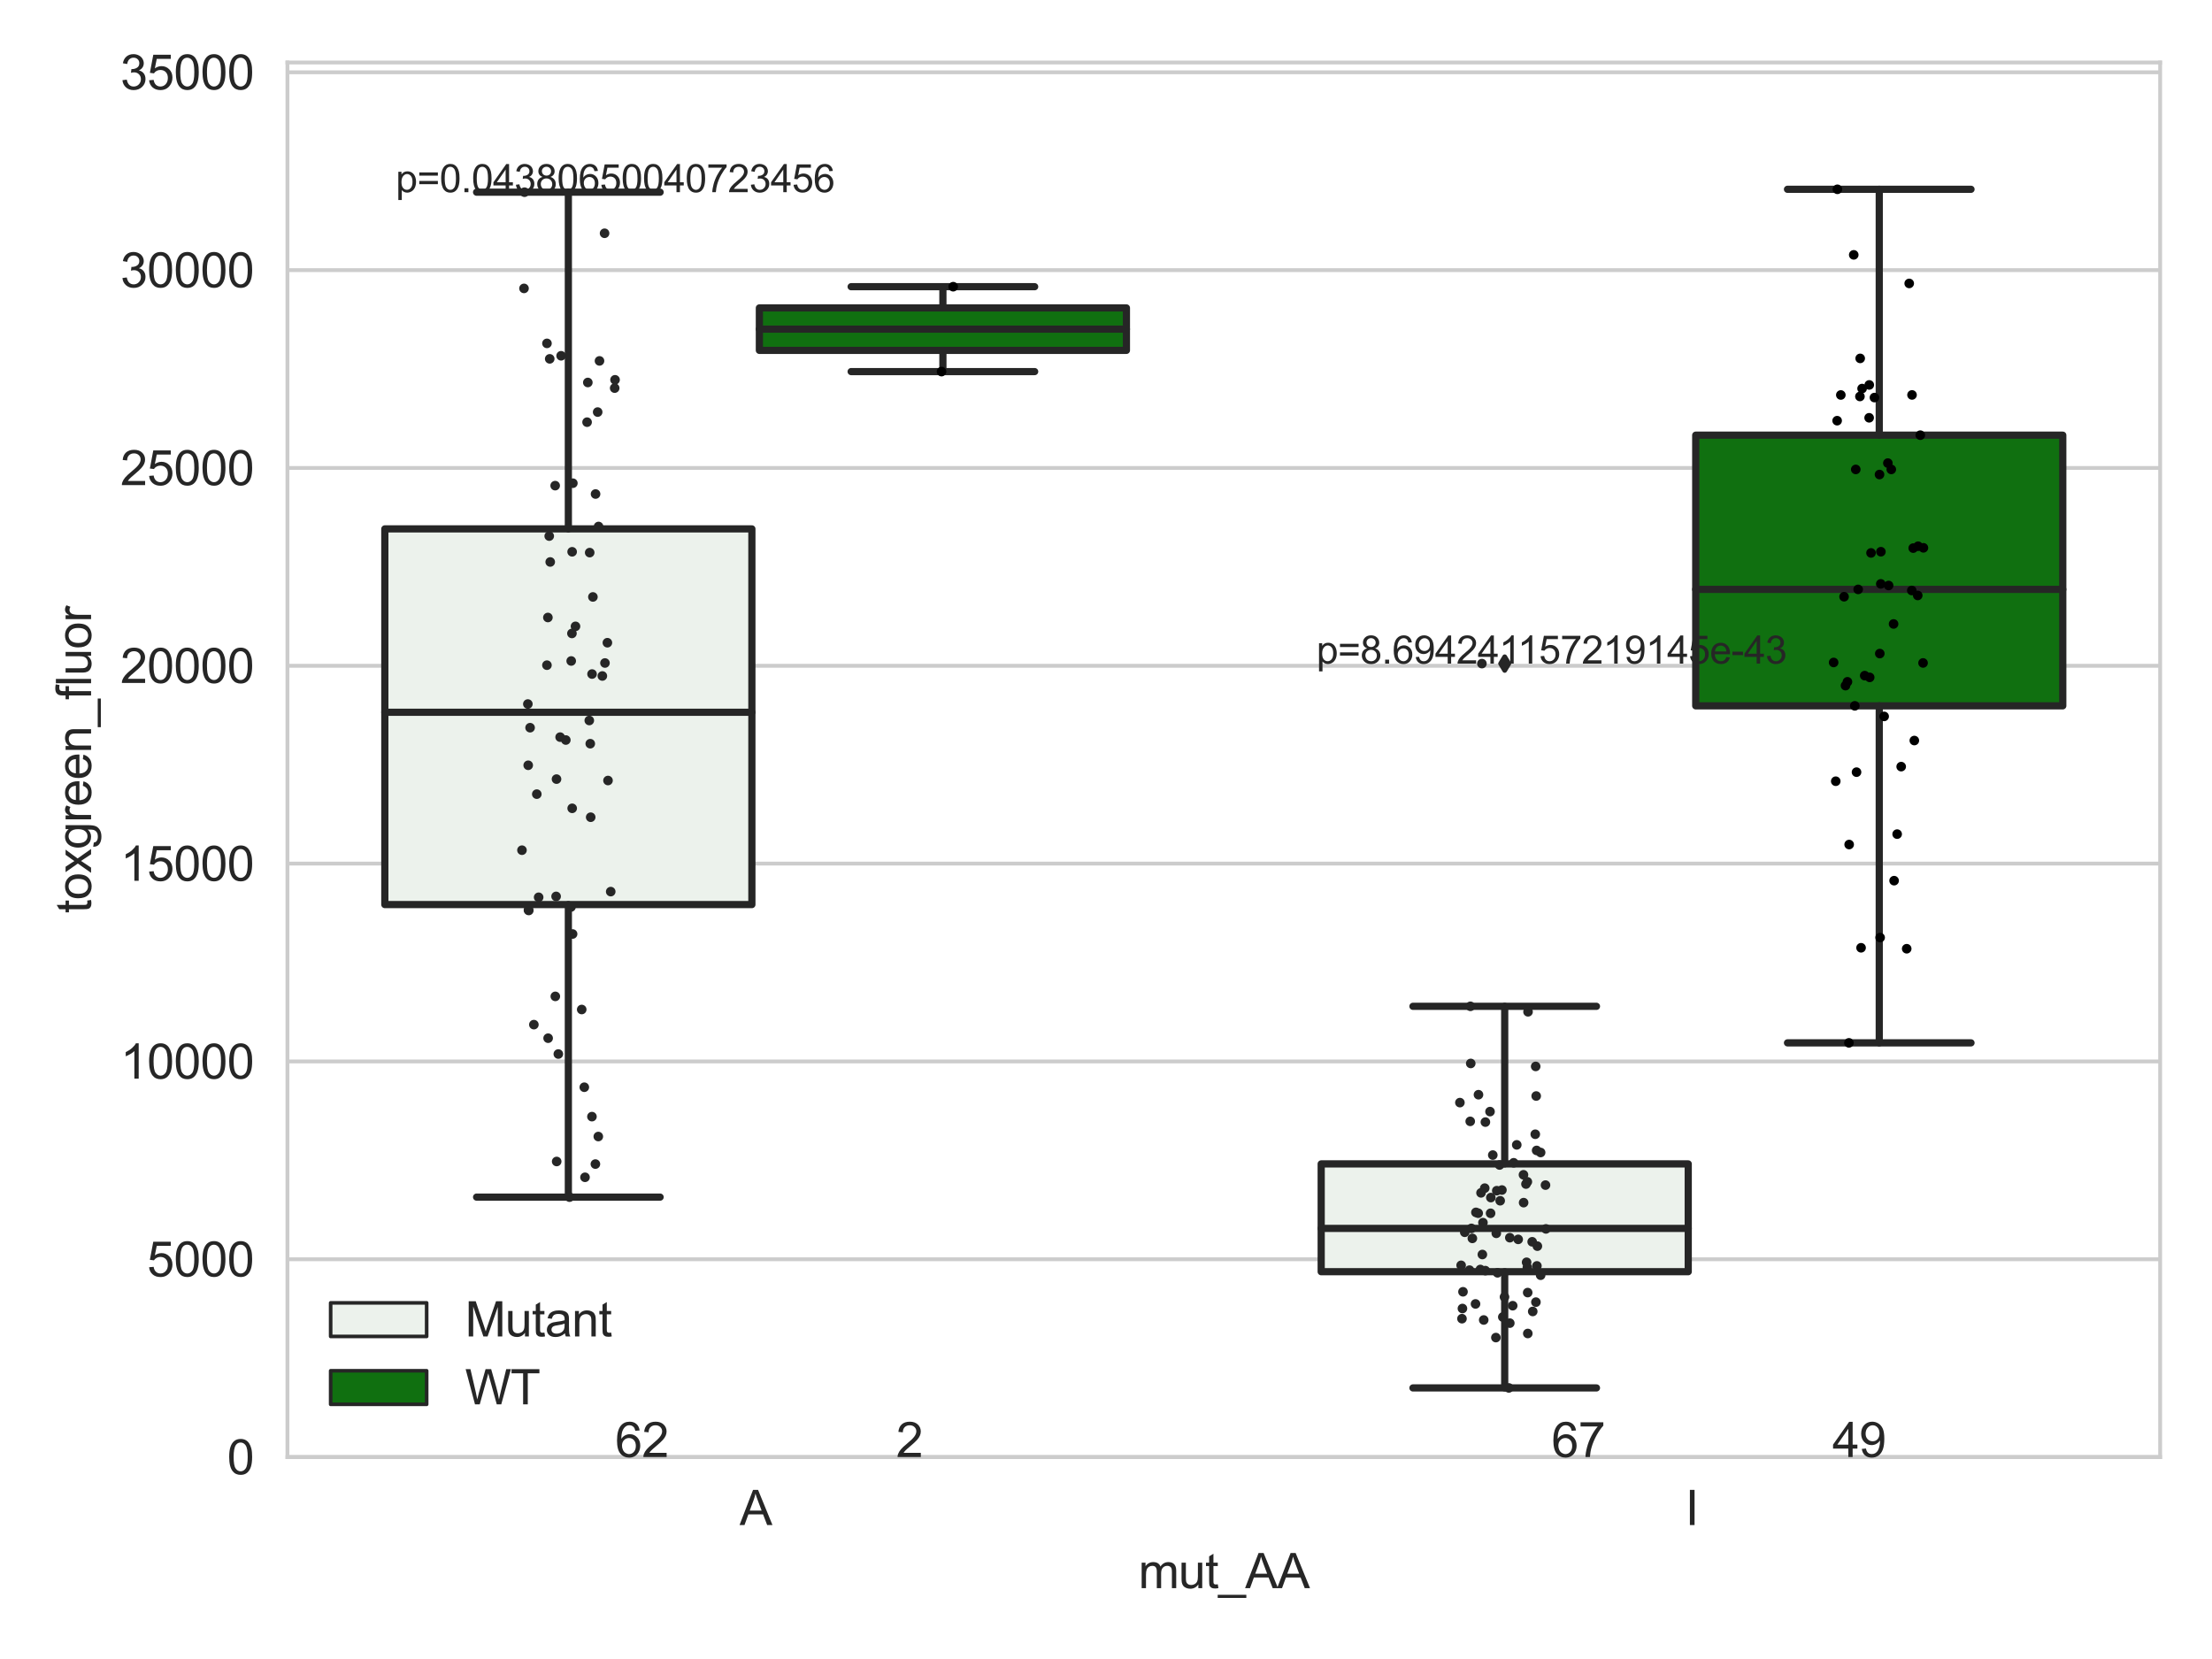 <?xml version="1.0" encoding="utf-8" standalone="no"?>
<!DOCTYPE svg PUBLIC "-//W3C//DTD SVG 1.1//EN"
  "http://www.w3.org/Graphics/SVG/1.1/DTD/svg11.dtd">
<svg xmlns:xlink="http://www.w3.org/1999/xlink" width="460.8pt" height="345.6pt" viewBox="0 0 460.8 345.6" xmlns="http://www.w3.org/2000/svg" version="1.1">
 <defs>
  <style type="text/css">*{stroke-linejoin: round; stroke-linecap: butt}</style>
 </defs>
 <g id="figure_1">
  <g id="patch_1">
   <path d="M 0 345.6 
L 460.8 345.6 
L 460.8 0 
L 0 0 
z
" style="fill: #ffffff"/>
  </g>
  <g id="axes_1">
   <g id="patch_2">
    <path d="M 59.881 303.539 
L 450 303.539 
L 450 13.023 
L 59.881 13.023 
z
" style="fill: #ffffff"/>
   </g>
   <g id="matplotlib.axis_1">
    <g id="xtick_1">
     <g id="text_1">
      <!-- A -->
      <g style="fill: #262626" transform="translate(154.076 317.697)scale(0.1 -0.1)">
       <defs>
        <path id="ArialMT-41" d="M -9 0 
L 1750 4581 
L 2403 4581 
L 4278 0 
L 3588 0 
L 3053 1388 
L 1138 1388 
L 634 0 
L -9 0 
z
M 1313 1881 
L 2866 1881 
L 2388 3150 
Q 2169 3728 2063 4100 
Q 1975 3659 1816 3225 
L 1313 1881 
z
" transform="scale(0.016)"/>
       </defs>
       <use xlink:href="#ArialMT-41"/>
      </g>
     </g>
    </g>
    <g id="xtick_2">
     <g id="text_2">
      <!-- I -->
      <g style="fill: #262626" transform="translate(351.081 317.697)scale(0.1 -0.1)">
       <defs>
        <path id="ArialMT-49" d="M 597 0 
L 597 4581 
L 1203 4581 
L 1203 0 
L 597 0 
z
" transform="scale(0.016)"/>
       </defs>
       <use xlink:href="#ArialMT-49"/>
      </g>
     </g>
    </g>
    <g id="text_3">
     <!-- mut_AA -->
     <g style="fill: #262626" transform="translate(237.155 330.842)scale(0.1 -0.1)">
      <defs>
       <path id="ArialMT-6d" d="M 422 0 
L 422 3319 
L 925 3319 
L 925 2853 
Q 1081 3097 1340 3245 
Q 1600 3394 1931 3394 
Q 2300 3394 2536 3241 
Q 2772 3088 2869 2813 
Q 3263 3394 3894 3394 
Q 4388 3394 4653 3120 
Q 4919 2847 4919 2278 
L 4919 0 
L 4359 0 
L 4359 2091 
Q 4359 2428 4304 2576 
Q 4250 2725 4106 2815 
Q 3963 2906 3769 2906 
Q 3419 2906 3187 2673 
Q 2956 2441 2956 1928 
L 2956 0 
L 2394 0 
L 2394 2156 
Q 2394 2531 2256 2718 
Q 2119 2906 1806 2906 
Q 1569 2906 1367 2781 
Q 1166 2656 1075 2415 
Q 984 2175 984 1722 
L 984 0 
L 422 0 
z
" transform="scale(0.016)"/>
       <path id="ArialMT-75" d="M 2597 0 
L 2597 488 
Q 2209 -75 1544 -75 
Q 1250 -75 995 37 
Q 741 150 617 320 
Q 494 491 444 738 
Q 409 903 409 1263 
L 409 3319 
L 972 3319 
L 972 1478 
Q 972 1038 1006 884 
Q 1059 663 1231 536 
Q 1403 409 1656 409 
Q 1909 409 2131 539 
Q 2353 669 2445 892 
Q 2538 1116 2538 1541 
L 2538 3319 
L 3100 3319 
L 3100 0 
L 2597 0 
z
" transform="scale(0.016)"/>
       <path id="ArialMT-74" d="M 1650 503 
L 1731 6 
Q 1494 -44 1306 -44 
Q 1000 -44 831 53 
Q 663 150 594 308 
Q 525 466 525 972 
L 525 2881 
L 113 2881 
L 113 3319 
L 525 3319 
L 525 4141 
L 1084 4478 
L 1084 3319 
L 1650 3319 
L 1650 2881 
L 1084 2881 
L 1084 941 
Q 1084 700 1114 631 
Q 1144 563 1211 522 
Q 1278 481 1403 481 
Q 1497 481 1650 503 
z
" transform="scale(0.016)"/>
       <path id="ArialMT-5f" d="M -97 -1272 
L -97 -866 
L 3631 -866 
L 3631 -1272 
L -97 -1272 
z
" transform="scale(0.016)"/>
      </defs>
      <use xlink:href="#ArialMT-6d"/>
      <use xlink:href="#ArialMT-75" x="83.301"/>
      <use xlink:href="#ArialMT-74" x="138.916"/>
      <use xlink:href="#ArialMT-5f" x="166.699"/>
      <use xlink:href="#ArialMT-41" x="222.314"/>
      <use xlink:href="#ArialMT-41" x="289.014"/>
     </g>
    </g>
   </g>
   <g id="matplotlib.axis_2">
    <g id="ytick_1">
     <g id="line2d_1">
      <path d="M 59.881 303.539 
L 450 303.539 
" clip-path="url(#p8bd0120f39)" style="fill: none; stroke: #cccccc; stroke-width: 0.8; stroke-linecap: round"/>
     </g>
     <g id="text_4">
      <!-- 0 -->
      <g style="fill: #262626" transform="translate(47.32 307.118)scale(0.1 -0.1)">
       <defs>
        <path id="ArialMT-30" d="M 266 2259 
Q 266 3072 433 3567 
Q 600 4063 929 4331 
Q 1259 4600 1759 4600 
Q 2128 4600 2406 4451 
Q 2684 4303 2865 4023 
Q 3047 3744 3150 3342 
Q 3253 2941 3253 2259 
Q 3253 1453 3087 958 
Q 2922 463 2592 192 
Q 2263 -78 1759 -78 
Q 1097 -78 719 397 
Q 266 969 266 2259 
z
M 844 2259 
Q 844 1131 1108 757 
Q 1372 384 1759 384 
Q 2147 384 2411 759 
Q 2675 1134 2675 2259 
Q 2675 3391 2411 3762 
Q 2147 4134 1753 4134 
Q 1366 4134 1134 3806 
Q 844 3388 844 2259 
z
" transform="scale(0.016)"/>
       </defs>
       <use xlink:href="#ArialMT-30"/>
      </g>
     </g>
    </g>
    <g id="ytick_2">
     <g id="line2d_2">
      <path d="M 59.881 262.328 
L 450 262.328 
" clip-path="url(#p8bd0120f39)" style="fill: none; stroke: #cccccc; stroke-width: 0.8; stroke-linecap: round"/>
     </g>
     <g id="text_5">
      <!-- 5000 -->
      <g style="fill: #262626" transform="translate(30.637 265.906)scale(0.1 -0.1)">
       <defs>
        <path id="ArialMT-35" d="M 266 1200 
L 856 1250 
Q 922 819 1161 601 
Q 1400 384 1738 384 
Q 2144 384 2425 690 
Q 2706 997 2706 1503 
Q 2706 1984 2436 2262 
Q 2166 2541 1728 2541 
Q 1456 2541 1237 2417 
Q 1019 2294 894 2097 
L 366 2166 
L 809 4519 
L 3088 4519 
L 3088 3981 
L 1259 3981 
L 1013 2750 
Q 1425 3038 1878 3038 
Q 2478 3038 2890 2622 
Q 3303 2206 3303 1553 
Q 3303 931 2941 478 
Q 2500 -78 1738 -78 
Q 1113 -78 717 272 
Q 322 622 266 1200 
z
" transform="scale(0.016)"/>
       </defs>
       <use xlink:href="#ArialMT-35"/>
       <use xlink:href="#ArialMT-30" x="55.615"/>
       <use xlink:href="#ArialMT-30" x="111.23"/>
       <use xlink:href="#ArialMT-30" x="166.846"/>
      </g>
     </g>
    </g>
    <g id="ytick_3">
     <g id="line2d_3">
      <path d="M 59.881 221.116 
L 450 221.116 
" clip-path="url(#p8bd0120f39)" style="fill: none; stroke: #cccccc; stroke-width: 0.8; stroke-linecap: round"/>
     </g>
     <g id="text_6">
      <!-- 10000 -->
      <g style="fill: #262626" transform="translate(25.077 224.695)scale(0.1 -0.1)">
       <defs>
        <path id="ArialMT-31" d="M 2384 0 
L 1822 0 
L 1822 3584 
Q 1619 3391 1289 3197 
Q 959 3003 697 2906 
L 697 3450 
Q 1169 3672 1522 3987 
Q 1875 4303 2022 4600 
L 2384 4600 
L 2384 0 
z
" transform="scale(0.016)"/>
       </defs>
       <use xlink:href="#ArialMT-31"/>
       <use xlink:href="#ArialMT-30" x="55.615"/>
       <use xlink:href="#ArialMT-30" x="111.23"/>
       <use xlink:href="#ArialMT-30" x="166.846"/>
       <use xlink:href="#ArialMT-30" x="222.461"/>
      </g>
     </g>
    </g>
    <g id="ytick_4">
     <g id="line2d_4">
      <path d="M 59.881 179.905 
L 450 179.905 
" clip-path="url(#p8bd0120f39)" style="fill: none; stroke: #cccccc; stroke-width: 0.8; stroke-linecap: round"/>
     </g>
     <g id="text_7">
      <!-- 15000 -->
      <g style="fill: #262626" transform="translate(25.077 183.484)scale(0.1 -0.1)">
       <use xlink:href="#ArialMT-31"/>
       <use xlink:href="#ArialMT-35" x="55.615"/>
       <use xlink:href="#ArialMT-30" x="111.23"/>
       <use xlink:href="#ArialMT-30" x="166.846"/>
       <use xlink:href="#ArialMT-30" x="222.461"/>
      </g>
     </g>
    </g>
    <g id="ytick_5">
     <g id="line2d_5">
      <path d="M 59.881 138.694 
L 450 138.694 
" clip-path="url(#p8bd0120f39)" style="fill: none; stroke: #cccccc; stroke-width: 0.8; stroke-linecap: round"/>
     </g>
     <g id="text_8">
      <!-- 20000 -->
      <g style="fill: #262626" transform="translate(25.077 142.273)scale(0.1 -0.1)">
       <defs>
        <path id="ArialMT-32" d="M 3222 541 
L 3222 0 
L 194 0 
Q 188 203 259 391 
Q 375 700 629 1000 
Q 884 1300 1366 1694 
Q 2113 2306 2375 2664 
Q 2638 3022 2638 3341 
Q 2638 3675 2398 3904 
Q 2159 4134 1775 4134 
Q 1369 4134 1125 3890 
Q 881 3647 878 3216 
L 300 3275 
Q 359 3922 746 4261 
Q 1134 4600 1788 4600 
Q 2447 4600 2831 4234 
Q 3216 3869 3216 3328 
Q 3216 3053 3103 2787 
Q 2991 2522 2730 2228 
Q 2469 1934 1863 1422 
Q 1356 997 1212 845 
Q 1069 694 975 541 
L 3222 541 
z
" transform="scale(0.016)"/>
       </defs>
       <use xlink:href="#ArialMT-32"/>
       <use xlink:href="#ArialMT-30" x="55.615"/>
       <use xlink:href="#ArialMT-30" x="111.23"/>
       <use xlink:href="#ArialMT-30" x="166.846"/>
       <use xlink:href="#ArialMT-30" x="222.461"/>
      </g>
     </g>
    </g>
    <g id="ytick_6">
     <g id="line2d_6">
      <path d="M 59.881 97.483 
L 450 97.483 
" clip-path="url(#p8bd0120f39)" style="fill: none; stroke: #cccccc; stroke-width: 0.8; stroke-linecap: round"/>
     </g>
     <g id="text_9">
      <!-- 25000 -->
      <g style="fill: #262626" transform="translate(25.077 101.062)scale(0.1 -0.1)">
       <use xlink:href="#ArialMT-32"/>
       <use xlink:href="#ArialMT-35" x="55.615"/>
       <use xlink:href="#ArialMT-30" x="111.23"/>
       <use xlink:href="#ArialMT-30" x="166.846"/>
       <use xlink:href="#ArialMT-30" x="222.461"/>
      </g>
     </g>
    </g>
    <g id="ytick_7">
     <g id="line2d_7">
      <path d="M 59.881 56.272 
L 450 56.272 
" clip-path="url(#p8bd0120f39)" style="fill: none; stroke: #cccccc; stroke-width: 0.8; stroke-linecap: round"/>
     </g>
     <g id="text_10">
      <!-- 30000 -->
      <g style="fill: #262626" transform="translate(25.077 59.851)scale(0.1 -0.1)">
       <defs>
        <path id="ArialMT-33" d="M 269 1209 
L 831 1284 
Q 928 806 1161 595 
Q 1394 384 1728 384 
Q 2125 384 2398 659 
Q 2672 934 2672 1341 
Q 2672 1728 2419 1979 
Q 2166 2231 1775 2231 
Q 1616 2231 1378 2169 
L 1441 2663 
Q 1497 2656 1531 2656 
Q 1891 2656 2178 2843 
Q 2466 3031 2466 3422 
Q 2466 3731 2256 3934 
Q 2047 4138 1716 4138 
Q 1388 4138 1169 3931 
Q 950 3725 888 3313 
L 325 3413 
Q 428 3978 793 4289 
Q 1159 4600 1703 4600 
Q 2078 4600 2393 4439 
Q 2709 4278 2876 4000 
Q 3044 3722 3044 3409 
Q 3044 3113 2884 2869 
Q 2725 2625 2413 2481 
Q 2819 2388 3044 2092 
Q 3269 1797 3269 1353 
Q 3269 753 2831 336 
Q 2394 -81 1725 -81 
Q 1122 -81 723 278 
Q 325 638 269 1209 
z
" transform="scale(0.016)"/>
       </defs>
       <use xlink:href="#ArialMT-33"/>
       <use xlink:href="#ArialMT-30" x="55.615"/>
       <use xlink:href="#ArialMT-30" x="111.23"/>
       <use xlink:href="#ArialMT-30" x="166.846"/>
       <use xlink:href="#ArialMT-30" x="222.461"/>
      </g>
     </g>
    </g>
    <g id="ytick_8">
     <g id="line2d_8">
      <path d="M 59.881 15.061 
L 450 15.061 
" clip-path="url(#p8bd0120f39)" style="fill: none; stroke: #cccccc; stroke-width: 0.8; stroke-linecap: round"/>
     </g>
     <g id="text_11">
      <!-- 35000 -->
      <g style="fill: #262626" transform="translate(25.077 18.639)scale(0.1 -0.1)">
       <use xlink:href="#ArialMT-33"/>
       <use xlink:href="#ArialMT-35" x="55.615"/>
       <use xlink:href="#ArialMT-30" x="111.23"/>
       <use xlink:href="#ArialMT-30" x="166.846"/>
       <use xlink:href="#ArialMT-30" x="222.461"/>
      </g>
     </g>
    </g>
    <g id="text_12">
     <!-- toxgreen_fluor -->
     <g style="fill: #262626" transform="translate(18.972 190.243)rotate(-90)scale(0.1 -0.1)">
      <defs>
       <path id="ArialMT-6f" d="M 213 1659 
Q 213 2581 725 3025 
Q 1153 3394 1769 3394 
Q 2453 3394 2887 2945 
Q 3322 2497 3322 1706 
Q 3322 1066 3130 698 
Q 2938 331 2570 128 
Q 2203 -75 1769 -75 
Q 1072 -75 642 372 
Q 213 819 213 1659 
z
M 791 1659 
Q 791 1022 1069 705 
Q 1347 388 1769 388 
Q 2188 388 2466 706 
Q 2744 1025 2744 1678 
Q 2744 2294 2464 2611 
Q 2184 2928 1769 2928 
Q 1347 2928 1069 2612 
Q 791 2297 791 1659 
z
" transform="scale(0.016)"/>
       <path id="ArialMT-78" d="M 47 0 
L 1259 1725 
L 138 3319 
L 841 3319 
L 1350 2541 
Q 1494 2319 1581 2169 
Q 1719 2375 1834 2534 
L 2394 3319 
L 3066 3319 
L 1919 1756 
L 3153 0 
L 2463 0 
L 1781 1031 
L 1600 1309 
L 728 0 
L 47 0 
z
" transform="scale(0.016)"/>
       <path id="ArialMT-67" d="M 319 -275 
L 866 -356 
Q 900 -609 1056 -725 
Q 1266 -881 1628 -881 
Q 2019 -881 2231 -725 
Q 2444 -569 2519 -288 
Q 2563 -116 2559 434 
Q 2191 0 1641 0 
Q 956 0 581 494 
Q 206 988 206 1678 
Q 206 2153 378 2554 
Q 550 2956 876 3175 
Q 1203 3394 1644 3394 
Q 2231 3394 2613 2919 
L 2613 3319 
L 3131 3319 
L 3131 450 
Q 3131 -325 2973 -648 
Q 2816 -972 2473 -1159 
Q 2131 -1347 1631 -1347 
Q 1038 -1347 672 -1080 
Q 306 -813 319 -275 
z
M 784 1719 
Q 784 1066 1043 766 
Q 1303 466 1694 466 
Q 2081 466 2343 764 
Q 2606 1063 2606 1700 
Q 2606 2309 2336 2618 
Q 2066 2928 1684 2928 
Q 1309 2928 1046 2623 
Q 784 2319 784 1719 
z
" transform="scale(0.016)"/>
       <path id="ArialMT-72" d="M 416 0 
L 416 3319 
L 922 3319 
L 922 2816 
Q 1116 3169 1280 3281 
Q 1444 3394 1641 3394 
Q 1925 3394 2219 3213 
L 2025 2691 
Q 1819 2813 1613 2813 
Q 1428 2813 1281 2702 
Q 1134 2591 1072 2394 
Q 978 2094 978 1738 
L 978 0 
L 416 0 
z
" transform="scale(0.016)"/>
       <path id="ArialMT-65" d="M 2694 1069 
L 3275 997 
Q 3138 488 2766 206 
Q 2394 -75 1816 -75 
Q 1088 -75 661 373 
Q 234 822 234 1631 
Q 234 2469 665 2931 
Q 1097 3394 1784 3394 
Q 2450 3394 2872 2941 
Q 3294 2488 3294 1666 
Q 3294 1616 3291 1516 
L 816 1516 
Q 847 969 1125 678 
Q 1403 388 1819 388 
Q 2128 388 2347 550 
Q 2566 713 2694 1069 
z
M 847 1978 
L 2700 1978 
Q 2663 2397 2488 2606 
Q 2219 2931 1791 2931 
Q 1403 2931 1139 2672 
Q 875 2413 847 1978 
z
" transform="scale(0.016)"/>
       <path id="ArialMT-6e" d="M 422 0 
L 422 3319 
L 928 3319 
L 928 2847 
Q 1294 3394 1984 3394 
Q 2284 3394 2536 3286 
Q 2788 3178 2913 3003 
Q 3038 2828 3088 2588 
Q 3119 2431 3119 2041 
L 3119 0 
L 2556 0 
L 2556 2019 
Q 2556 2363 2490 2533 
Q 2425 2703 2258 2804 
Q 2091 2906 1866 2906 
Q 1506 2906 1245 2678 
Q 984 2450 984 1813 
L 984 0 
L 422 0 
z
" transform="scale(0.016)"/>
       <path id="ArialMT-66" d="M 556 0 
L 556 2881 
L 59 2881 
L 59 3319 
L 556 3319 
L 556 3672 
Q 556 4006 616 4169 
Q 697 4388 901 4523 
Q 1106 4659 1475 4659 
Q 1713 4659 2000 4603 
L 1916 4113 
Q 1741 4144 1584 4144 
Q 1328 4144 1222 4034 
Q 1116 3925 1116 3625 
L 1116 3319 
L 1763 3319 
L 1763 2881 
L 1116 2881 
L 1116 0 
L 556 0 
z
" transform="scale(0.016)"/>
       <path id="ArialMT-6c" d="M 409 0 
L 409 4581 
L 972 4581 
L 972 0 
L 409 0 
z
" transform="scale(0.016)"/>
      </defs>
      <use xlink:href="#ArialMT-74"/>
      <use xlink:href="#ArialMT-6f" x="27.783"/>
      <use xlink:href="#ArialMT-78" x="83.398"/>
      <use xlink:href="#ArialMT-67" x="133.398"/>
      <use xlink:href="#ArialMT-72" x="189.014"/>
      <use xlink:href="#ArialMT-65" x="222.314"/>
      <use xlink:href="#ArialMT-65" x="277.93"/>
      <use xlink:href="#ArialMT-6e" x="333.545"/>
      <use xlink:href="#ArialMT-5f" x="389.16"/>
      <use xlink:href="#ArialMT-66" x="444.775"/>
      <use xlink:href="#ArialMT-6c" x="472.559"/>
      <use xlink:href="#ArialMT-75" x="494.775"/>
      <use xlink:href="#ArialMT-6f" x="550.391"/>
      <use xlink:href="#ArialMT-72" x="606.006"/>
     </g>
    </g>
   </g>
   <g id="patch_3">
    <path d="M 80.167 188.44 
L 156.631 188.44 
L 156.631 110.177 
L 80.167 110.177 
L 80.167 188.44 
z
" clip-path="url(#p8bd0120f39)" style="fill: #ecf2ec; stroke: #262626; stroke-width: 1.5; stroke-linejoin: miter"/>
   </g>
   <g id="patch_4">
    <path d="M 158.191 72.988 
L 234.654 72.988 
L 234.654 64.146 
L 158.191 64.146 
L 158.191 72.988 
z
" clip-path="url(#p8bd0120f39)" style="fill: #107010; stroke: #262626; stroke-width: 1.5; stroke-linejoin: miter"/>
   </g>
   <g id="patch_5">
    <path d="M 275.227 264.92 
L 351.69 264.92 
L 351.69 242.46 
L 275.227 242.46 
L 275.227 264.92 
z
" clip-path="url(#p8bd0120f39)" style="fill: #ecf2ec; stroke: #262626; stroke-width: 1.5; stroke-linejoin: miter"/>
   </g>
   <g id="patch_6">
    <path d="M 353.251 147.04 
L 429.714 147.04 
L 429.714 90.654 
L 353.251 90.654 
L 353.251 147.04 
z
" clip-path="url(#p8bd0120f39)" style="fill: #107010; stroke: #262626; stroke-width: 1.5; stroke-linejoin: miter"/>
   </g>
   <g id="patch_7">
    <path d="M 157.411 303.539 
L 157.411 303.539 
L 157.411 303.539 
L 157.411 303.539 
z
" clip-path="url(#p8bd0120f39)" style="fill: #ecf2ec; stroke: #262626; stroke-width: 0.75; stroke-linejoin: miter"/>
   </g>
   <g id="patch_8">
    <path d="M 157.411 303.539 
L 157.411 303.539 
L 157.411 303.539 
L 157.411 303.539 
z
" clip-path="url(#p8bd0120f39)" style="fill: #107010; stroke: #262626; stroke-width: 0.75; stroke-linejoin: miter"/>
   </g>
   <g id="PathCollection_1"/>
   <g id="PathCollection_2"/>
   <g id="line2d_9">
    <path d="M 118.399 188.44 
L 118.399 249.381 
" clip-path="url(#p8bd0120f39)" style="fill: none; stroke: #262626; stroke-width: 1.5; stroke-linecap: round"/>
   </g>
   <g id="line2d_10">
    <path d="M 118.399 110.177 
L 118.399 40.036 
" clip-path="url(#p8bd0120f39)" style="fill: none; stroke: #262626; stroke-width: 1.5; stroke-linecap: round"/>
   </g>
   <g id="line2d_11">
    <path d="M 99.283 249.381 
L 137.515 249.381 
" clip-path="url(#p8bd0120f39)" style="fill: none; stroke: #262626; stroke-width: 1.5; stroke-linecap: round"/>
   </g>
   <g id="line2d_12">
    <path d="M 99.283 40.036 
L 137.515 40.036 
" clip-path="url(#p8bd0120f39)" style="fill: none; stroke: #262626; stroke-width: 1.5; stroke-linecap: round"/>
   </g>
   <g id="line2d_13"/>
   <g id="line2d_14">
    <path d="M 196.423 72.988 
L 196.423 77.409 
" clip-path="url(#p8bd0120f39)" style="fill: none; stroke: #262626; stroke-width: 1.5; stroke-linecap: round"/>
   </g>
   <g id="line2d_15">
    <path d="M 196.423 64.146 
L 196.423 59.725 
" clip-path="url(#p8bd0120f39)" style="fill: none; stroke: #262626; stroke-width: 1.5; stroke-linecap: round"/>
   </g>
   <g id="line2d_16">
    <path d="M 177.307 77.409 
L 215.539 77.409 
" clip-path="url(#p8bd0120f39)" style="fill: none; stroke: #262626; stroke-width: 1.5; stroke-linecap: round"/>
   </g>
   <g id="line2d_17">
    <path d="M 177.307 59.725 
L 215.539 59.725 
" clip-path="url(#p8bd0120f39)" style="fill: none; stroke: #262626; stroke-width: 1.5; stroke-linecap: round"/>
   </g>
   <g id="line2d_18"/>
   <g id="line2d_19">
    <path d="M 313.458 264.92 
L 313.458 289.129 
" clip-path="url(#p8bd0120f39)" style="fill: none; stroke: #262626; stroke-width: 1.5; stroke-linecap: round"/>
   </g>
   <g id="line2d_20">
    <path d="M 313.458 242.46 
L 313.458 209.634 
" clip-path="url(#p8bd0120f39)" style="fill: none; stroke: #262626; stroke-width: 1.5; stroke-linecap: round"/>
   </g>
   <g id="line2d_21">
    <path d="M 294.343 289.129 
L 332.574 289.129 
" clip-path="url(#p8bd0120f39)" style="fill: none; stroke: #262626; stroke-width: 1.5; stroke-linecap: round"/>
   </g>
   <g id="line2d_22">
    <path d="M 294.343 209.634 
L 332.574 209.634 
" clip-path="url(#p8bd0120f39)" style="fill: none; stroke: #262626; stroke-width: 1.5; stroke-linecap: round"/>
   </g>
   <g id="line2d_23">
    <defs>
     <path id="m66bb440400" d="M -0 1.414 
L 0.849 0 
L 0 -1.414 
L -0.849 -0 
z
" style="stroke: #262626; stroke-linejoin: miter"/>
    </defs>
    <g clip-path="url(#p8bd0120f39)">
     <use xlink:href="#m66bb440400" x="313.458" y="138.24" style="fill: #262626; stroke: #262626; stroke-linejoin: miter"/>
    </g>
   </g>
   <g id="line2d_24">
    <path d="M 391.482 147.04 
L 391.482 217.246 
" clip-path="url(#p8bd0120f39)" style="fill: none; stroke: #262626; stroke-width: 1.5; stroke-linecap: round"/>
   </g>
   <g id="line2d_25">
    <path d="M 391.482 90.654 
L 391.482 39.434 
" clip-path="url(#p8bd0120f39)" style="fill: none; stroke: #262626; stroke-width: 1.5; stroke-linecap: round"/>
   </g>
   <g id="line2d_26">
    <path d="M 372.366 217.246 
L 410.598 217.246 
" clip-path="url(#p8bd0120f39)" style="fill: none; stroke: #262626; stroke-width: 1.5; stroke-linecap: round"/>
   </g>
   <g id="line2d_27">
    <path d="M 372.366 39.434 
L 410.598 39.434 
" clip-path="url(#p8bd0120f39)" style="fill: none; stroke: #262626; stroke-width: 1.5; stroke-linecap: round"/>
   </g>
   <g id="line2d_28"/>
   <g id="line2d_29">
    <path d="M 80.167 148.377 
L 156.631 148.377 
" clip-path="url(#p8bd0120f39)" style="fill: none; stroke: #262626; stroke-width: 1.5; stroke-linecap: round"/>
   </g>
   <g id="line2d_30">
    <path d="M 158.191 68.567 
L 234.654 68.567 
" clip-path="url(#p8bd0120f39)" style="fill: none; stroke: #262626; stroke-width: 1.5; stroke-linecap: round"/>
   </g>
   <g id="line2d_31">
    <path d="M 275.227 255.895 
L 351.69 255.895 
" clip-path="url(#p8bd0120f39)" style="fill: none; stroke: #262626; stroke-width: 1.5; stroke-linecap: round"/>
   </g>
   <g id="line2d_32">
    <path d="M 353.251 122.781 
L 429.714 122.781 
" clip-path="url(#p8bd0120f39)" style="fill: none; stroke: #262626; stroke-width: 1.5; stroke-linecap: round"/>
   </g>
   <g id="patch_9">
    <path d="M 59.881 303.539 
L 59.881 13.023 
" style="fill: none; stroke: #cccccc; stroke-width: 0.8; stroke-linejoin: miter; stroke-linecap: square"/>
   </g>
   <g id="patch_10">
    <path d="M 450 303.539 
L 450 13.023 
" style="fill: none; stroke: #cccccc; stroke-width: 0.8; stroke-linejoin: miter; stroke-linecap: square"/>
   </g>
   <g id="patch_11">
    <path d="M 59.881 303.539 
L 450 303.539 
" style="fill: none; stroke: #cccccc; stroke-width: 0.8; stroke-linejoin: miter; stroke-linecap: square"/>
   </g>
   <g id="patch_12">
    <path d="M 59.881 13.023 
L 450 13.023 
" style="fill: none; stroke: #cccccc; stroke-width: 0.8; stroke-linejoin: miter; stroke-linecap: square"/>
   </g>
   <g id="PathCollection_3">
    <defs>
     <path id="C0_0_2fb695d6a5" d="M 0 1 
C 0.265 1 0.52 0.895 0.707 0.707 
C 0.895 0.52 1 0.265 1 -0 
C 1 -0.265 0.895 -0.52 0.707 -0.707 
C 0.52 -0.895 0.265 -1 0 -1 
C -0.265 -1 -0.52 -0.895 -0.707 -0.707 
C -0.895 -0.52 -1 -0.265 -1 0 
C -1 0.265 -0.895 0.52 -0.707 0.707 
C -0.52 0.895 -0.265 1 0 1 
z
"/>
    </defs>
    <g clip-path="url(#p8bd0120f39)">
     <use xlink:href="#C0_0_2fb695d6a5" x="110.089" y="189.566" style="fill: #262626"/>
    </g>
    <g clip-path="url(#p8bd0120f39)">
     <use xlink:href="#C0_0_2fb695d6a5" x="126.026" y="138.116" style="fill: #262626"/>
    </g>
    <g clip-path="url(#p8bd0120f39)">
     <use xlink:href="#C0_0_2fb695d6a5" x="124.69" y="109.677" style="fill: #262626"/>
    </g>
    <g clip-path="url(#p8bd0120f39)">
     <use xlink:href="#C0_0_2fb695d6a5" x="116.686" y="153.557" style="fill: #262626"/>
    </g>
    <g clip-path="url(#p8bd0120f39)">
     <use xlink:href="#C0_0_2fb695d6a5" x="116.893" y="74.115" style="fill: #262626"/>
    </g>
    <g clip-path="url(#p8bd0120f39)">
     <use xlink:href="#C0_0_2fb695d6a5" x="121.868" y="245.25" style="fill: #262626"/>
    </g>
    <g clip-path="url(#p8bd0120f39)">
     <use xlink:href="#C0_0_2fb695d6a5" x="122.759" y="150.092" style="fill: #262626"/>
    </g>
    <g clip-path="url(#p8bd0120f39)">
     <use xlink:href="#C0_0_2fb695d6a5" x="119.282" y="194.57" style="fill: #262626"/>
    </g>
    <g clip-path="url(#p8bd0120f39)">
     <use xlink:href="#C0_0_2fb695d6a5" x="114.621" y="117.068" style="fill: #262626"/>
    </g>
    <g clip-path="url(#p8bd0120f39)">
     <use xlink:href="#C0_0_2fb695d6a5" x="108.736" y="177.111" style="fill: #262626"/>
    </g>
    <g clip-path="url(#p8bd0120f39)">
     <use xlink:href="#C0_0_2fb695d6a5" x="117.871" y="154.161" style="fill: #262626"/>
    </g>
    <g clip-path="url(#p8bd0120f39)">
     <use xlink:href="#C0_0_2fb695d6a5" x="114.414" y="111.677" style="fill: #262626"/>
    </g>
    <g clip-path="url(#p8bd0120f39)">
     <use xlink:href="#C0_0_2fb695d6a5" x="115.967" y="241.959" style="fill: #262626"/>
    </g>
    <g clip-path="url(#p8bd0120f39)">
     <use xlink:href="#C0_0_2fb695d6a5" x="109.161" y="60.08" style="fill: #262626"/>
    </g>
    <g clip-path="url(#p8bd0120f39)">
     <use xlink:href="#C0_0_2fb695d6a5" x="119.187" y="114.948" style="fill: #262626"/>
    </g>
    <g clip-path="url(#p8bd0120f39)">
     <use xlink:href="#C0_0_2fb695d6a5" x="124.506" y="85.842" style="fill: #262626"/>
    </g>
    <g clip-path="url(#p8bd0120f39)">
     <use xlink:href="#C0_0_2fb695d6a5" x="119.145" y="131.956" style="fill: #262626"/>
    </g>
    <g clip-path="url(#p8bd0120f39)">
     <use xlink:href="#C0_0_2fb695d6a5" x="110.427" y="151.592" style="fill: #262626"/>
    </g>
    <g clip-path="url(#p8bd0120f39)">
     <use xlink:href="#C0_0_2fb695d6a5" x="124.067" y="102.913" style="fill: #262626"/>
    </g>
    <g clip-path="url(#p8bd0120f39)">
     <use xlink:href="#C0_0_2fb695d6a5" x="115.684" y="207.563" style="fill: #262626"/>
    </g>
    <g clip-path="url(#p8bd0120f39)">
     <use xlink:href="#C0_0_2fb695d6a5" x="123.334" y="140.413" style="fill: #262626"/>
    </g>
    <g clip-path="url(#p8bd0120f39)">
     <use xlink:href="#C0_0_2fb695d6a5" x="124.885" y="75.182" style="fill: #262626"/>
    </g>
    <g clip-path="url(#p8bd0120f39)">
     <use xlink:href="#C0_0_2fb695d6a5" x="128.125" y="79.12" style="fill: #262626"/>
    </g>
    <g clip-path="url(#p8bd0120f39)">
     <use xlink:href="#C0_0_2fb695d6a5" x="111.825" y="165.433" style="fill: #262626"/>
    </g>
    <g clip-path="url(#p8bd0120f39)">
     <use xlink:href="#C0_0_2fb695d6a5" x="118.992" y="137.694" style="fill: #262626"/>
    </g>
    <g clip-path="url(#p8bd0120f39)">
     <use xlink:href="#C0_0_2fb695d6a5" x="118.946" y="188.947" style="fill: #262626"/>
    </g>
    <g clip-path="url(#p8bd0120f39)">
     <use xlink:href="#C0_0_2fb695d6a5" x="109.962" y="146.662" style="fill: #262626"/>
    </g>
    <g clip-path="url(#p8bd0120f39)">
     <use xlink:href="#C0_0_2fb695d6a5" x="114.136" y="128.635" style="fill: #262626"/>
    </g>
    <g clip-path="url(#p8bd0120f39)">
     <use xlink:href="#C0_0_2fb695d6a5" x="119.197" y="168.387" style="fill: #262626"/>
    </g>
    <g clip-path="url(#p8bd0120f39)">
     <use xlink:href="#C0_0_2fb695d6a5" x="114.185" y="216.274" style="fill: #262626"/>
    </g>
    <g clip-path="url(#p8bd0120f39)">
     <use xlink:href="#C0_0_2fb695d6a5" x="126.659" y="162.596" style="fill: #262626"/>
    </g>
    <g clip-path="url(#p8bd0120f39)">
     <use xlink:href="#C0_0_2fb695d6a5" x="121.181" y="210.299" style="fill: #262626"/>
    </g>
    <g clip-path="url(#p8bd0120f39)">
     <use xlink:href="#C0_0_2fb695d6a5" x="110.153" y="189.667" style="fill: #262626"/>
    </g>
    <g clip-path="url(#p8bd0120f39)">
     <use xlink:href="#C0_0_2fb695d6a5" x="112.21" y="186.92" style="fill: #262626"/>
    </g>
    <g clip-path="url(#p8bd0120f39)">
     <use xlink:href="#C0_0_2fb695d6a5" x="123.513" y="124.353" style="fill: #262626"/>
    </g>
    <g clip-path="url(#p8bd0120f39)">
     <use xlink:href="#C0_0_2fb695d6a5" x="114.517" y="74.755" style="fill: #262626"/>
    </g>
    <g clip-path="url(#p8bd0120f39)">
     <use xlink:href="#C0_0_2fb695d6a5" x="113.942" y="71.531" style="fill: #262626"/>
    </g>
    <g clip-path="url(#p8bd0120f39)">
     <use xlink:href="#C0_0_2fb695d6a5" x="128.05" y="80.85" style="fill: #262626"/>
    </g>
    <g clip-path="url(#p8bd0120f39)">
     <use xlink:href="#C0_0_2fb695d6a5" x="126.53" y="133.889" style="fill: #262626"/>
    </g>
    <g clip-path="url(#p8bd0120f39)">
     <use xlink:href="#C0_0_2fb695d6a5" x="123.312" y="232.614" style="fill: #262626"/>
    </g>
    <g clip-path="url(#p8bd0120f39)">
     <use xlink:href="#C0_0_2fb695d6a5" x="122.3" y="87.946" style="fill: #262626"/>
    </g>
    <g clip-path="url(#p8bd0120f39)">
     <use xlink:href="#C0_0_2fb695d6a5" x="122.964" y="154.925" style="fill: #262626"/>
    </g>
    <g clip-path="url(#p8bd0120f39)">
     <use xlink:href="#C0_0_2fb695d6a5" x="124.638" y="236.76" style="fill: #262626"/>
    </g>
    <g clip-path="url(#p8bd0120f39)">
     <use xlink:href="#C0_0_2fb695d6a5" x="111.216" y="213.45" style="fill: #262626"/>
    </g>
    <g clip-path="url(#p8bd0120f39)">
     <use xlink:href="#C0_0_2fb695d6a5" x="113.937" y="138.567" style="fill: #262626"/>
    </g>
    <g clip-path="url(#p8bd0120f39)">
     <use xlink:href="#C0_0_2fb695d6a5" x="115.933" y="162.302" style="fill: #262626"/>
    </g>
    <g clip-path="url(#p8bd0120f39)">
     <use xlink:href="#C0_0_2fb695d6a5" x="124.033" y="242.498" style="fill: #262626"/>
    </g>
    <g clip-path="url(#p8bd0120f39)">
     <use xlink:href="#C0_0_2fb695d6a5" x="116.311" y="219.572" style="fill: #262626"/>
    </g>
    <g clip-path="url(#p8bd0120f39)">
     <use xlink:href="#C0_0_2fb695d6a5" x="122.843" y="115.118" style="fill: #262626"/>
    </g>
    <g clip-path="url(#p8bd0120f39)">
     <use xlink:href="#C0_0_2fb695d6a5" x="115.652" y="101.167" style="fill: #262626"/>
    </g>
    <g clip-path="url(#p8bd0120f39)">
     <use xlink:href="#C0_0_2fb695d6a5" x="121.721" y="226.489" style="fill: #262626"/>
    </g>
    <g clip-path="url(#p8bd0120f39)">
     <use xlink:href="#C0_0_2fb695d6a5" x="127.225" y="185.738" style="fill: #262626"/>
    </g>
    <g clip-path="url(#p8bd0120f39)">
     <use xlink:href="#C0_0_2fb695d6a5" x="119.887" y="130.48" style="fill: #262626"/>
    </g>
    <g clip-path="url(#p8bd0120f39)">
     <use xlink:href="#C0_0_2fb695d6a5" x="125.481" y="140.82" style="fill: #262626"/>
    </g>
    <g clip-path="url(#p8bd0120f39)">
     <use xlink:href="#C0_0_2fb695d6a5" x="122.455" y="79.679" style="fill: #262626"/>
    </g>
    <g clip-path="url(#p8bd0120f39)">
     <use xlink:href="#C0_0_2fb695d6a5" x="125.944" y="48.596" style="fill: #262626"/>
    </g>
    <g clip-path="url(#p8bd0120f39)">
     <use xlink:href="#C0_0_2fb695d6a5" x="118.641" y="249.381" style="fill: #262626"/>
    </g>
    <g clip-path="url(#p8bd0120f39)">
     <use xlink:href="#C0_0_2fb695d6a5" x="119.337" y="100.66" style="fill: #262626"/>
    </g>
    <g clip-path="url(#p8bd0120f39)">
     <use xlink:href="#C0_0_2fb695d6a5" x="115.848" y="186.736" style="fill: #262626"/>
    </g>
    <g clip-path="url(#p8bd0120f39)">
     <use xlink:href="#C0_0_2fb695d6a5" x="123.052" y="170.242" style="fill: #262626"/>
    </g>
    <g clip-path="url(#p8bd0120f39)">
     <use xlink:href="#C0_0_2fb695d6a5" x="109.263" y="40.036" style="fill: #262626"/>
    </g>
    <g clip-path="url(#p8bd0120f39)">
     <use xlink:href="#C0_0_2fb695d6a5" x="110.037" y="159.42" style="fill: #262626"/>
    </g>
   </g>
   <g id="PathCollection_4">
    <defs>
     <path id="C1_0_6232d0fe67" d="M 0 1 
C 0.265 1 0.52 0.895 0.707 0.707 
C 0.895 0.52 1 0.265 1 -0 
C 1 -0.265 0.895 -0.52 0.707 -0.707 
C 0.52 -0.895 0.265 -1 0 -1 
C -0.265 -1 -0.52 -0.895 -0.707 -0.707 
C -0.895 -0.52 -1 -0.265 -1 0 
C -1 0.265 -0.895 0.52 -0.707 0.707 
C -0.52 0.895 -0.265 1 0 1 
z
"/>
    </defs>
    <g clip-path="url(#p8bd0120f39)">
     <use xlink:href="#C1_0_6232d0fe67" x="196.14" y="77.409"/>
    </g>
    <g clip-path="url(#p8bd0120f39)">
     <use xlink:href="#C1_0_6232d0fe67" x="198.567" y="59.725"/>
    </g>
   </g>
   <g id="PathCollection_5">
    <defs>
     <path id="C2_0_96ca7eeeb5" d="M 0 1 
C 0.265 1 0.52 0.895 0.707 0.707 
C 0.895 0.52 1 0.265 1 -0 
C 1 -0.265 0.895 -0.52 0.707 -0.707 
C 0.52 -0.895 0.265 -1 0 -1 
C -0.265 -1 -0.52 -0.895 -0.707 -0.707 
C -0.895 -0.52 -1 -0.265 -1 0 
C -1 0.265 -0.895 0.52 -0.707 0.707 
C -0.52 0.895 -0.265 1 0 1 
z
"/>
    </defs>
    <g clip-path="url(#p8bd0120f39)">
     <use xlink:href="#C2_0_96ca7eeeb5" x="313.063" y="274.359" style="fill: #262626"/>
    </g>
    <g clip-path="url(#p8bd0120f39)">
     <use xlink:href="#C2_0_96ca7eeeb5" x="314.523" y="257.835" style="fill: #262626"/>
    </g>
    <g clip-path="url(#p8bd0120f39)">
     <use xlink:href="#C2_0_96ca7eeeb5" x="304.653" y="272.586" style="fill: #262626"/>
    </g>
    <g clip-path="url(#p8bd0120f39)">
     <use xlink:href="#C2_0_96ca7eeeb5" x="314.52" y="275.633" style="fill: #262626"/>
    </g>
    <g clip-path="url(#p8bd0120f39)">
     <use xlink:href="#C2_0_96ca7eeeb5" x="310.514" y="252.749" style="fill: #262626"/>
    </g>
    <g clip-path="url(#p8bd0120f39)">
     <use xlink:href="#C2_0_96ca7eeeb5" x="308.524" y="248.495" style="fill: #262626"/>
    </g>
    <g clip-path="url(#p8bd0120f39)">
     <use xlink:href="#C2_0_96ca7eeeb5" x="317.369" y="244.73" style="fill: #262626"/>
    </g>
    <g clip-path="url(#p8bd0120f39)">
     <use xlink:href="#C2_0_96ca7eeeb5" x="309.086" y="274.977" style="fill: #262626"/>
    </g>
    <g clip-path="url(#p8bd0120f39)">
     <use xlink:href="#C2_0_96ca7eeeb5" x="307.378" y="271.632" style="fill: #262626"/>
    </g>
    <g clip-path="url(#p8bd0120f39)">
     <use xlink:href="#C2_0_96ca7eeeb5" x="306.129" y="264.595" style="fill: #262626"/>
    </g>
    <g clip-path="url(#p8bd0120f39)">
     <use xlink:href="#C2_0_96ca7eeeb5" x="319.96" y="271.258" style="fill: #262626"/>
    </g>
    <g clip-path="url(#p8bd0120f39)">
     <use xlink:href="#C2_0_96ca7eeeb5" x="313.414" y="270.182" style="fill: #262626"/>
    </g>
    <g clip-path="url(#p8bd0120f39)">
     <use xlink:href="#C2_0_96ca7eeeb5" x="309.299" y="247.512" style="fill: #262626"/>
    </g>
    <g clip-path="url(#p8bd0120f39)">
     <use xlink:href="#C2_0_96ca7eeeb5" x="316.266" y="258.184" style="fill: #262626"/>
    </g>
    <g clip-path="url(#p8bd0120f39)">
     <use xlink:href="#C2_0_96ca7eeeb5" x="320.94" y="240.087" style="fill: #262626"/>
    </g>
    <g clip-path="url(#p8bd0120f39)">
     <use xlink:href="#C2_0_96ca7eeeb5" x="314.316" y="289.129" style="fill: #262626"/>
    </g>
    <g clip-path="url(#p8bd0120f39)">
     <use xlink:href="#C2_0_96ca7eeeb5" x="311.705" y="256.925" style="fill: #262626"/>
    </g>
    <g clip-path="url(#p8bd0120f39)">
     <use xlink:href="#C2_0_96ca7eeeb5" x="317.398" y="250.532" style="fill: #262626"/>
    </g>
    <g clip-path="url(#p8bd0120f39)">
     <use xlink:href="#C2_0_96ca7eeeb5" x="304.769" y="269.102" style="fill: #262626"/>
    </g>
    <g clip-path="url(#p8bd0120f39)">
     <use xlink:href="#C2_0_96ca7eeeb5" x="310.57" y="249.476" style="fill: #262626"/>
    </g>
    <g clip-path="url(#p8bd0120f39)">
     <use xlink:href="#C2_0_96ca7eeeb5" x="304.555" y="274.707" style="fill: #262626"/>
    </g>
    <g clip-path="url(#p8bd0120f39)">
     <use xlink:href="#C2_0_96ca7eeeb5" x="312.391" y="242.69" style="fill: #262626"/>
    </g>
    <g clip-path="url(#p8bd0120f39)">
     <use xlink:href="#C2_0_96ca7eeeb5" x="320.944" y="265.653" style="fill: #262626"/>
    </g>
    <g clip-path="url(#p8bd0120f39)">
     <use xlink:href="#C2_0_96ca7eeeb5" x="308.925" y="254.699" style="fill: #262626"/>
    </g>
    <g clip-path="url(#p8bd0120f39)">
     <use xlink:href="#C2_0_96ca7eeeb5" x="318.178" y="264.042" style="fill: #262626"/>
    </g>
    <g clip-path="url(#p8bd0120f39)">
     <use xlink:href="#C2_0_96ca7eeeb5" x="306.72" y="257.979" style="fill: #262626"/>
    </g>
    <g clip-path="url(#p8bd0120f39)">
     <use xlink:href="#C2_0_96ca7eeeb5" x="309.425" y="264.694" style="fill: #262626"/>
    </g>
    <g clip-path="url(#p8bd0120f39)">
     <use xlink:href="#C2_0_96ca7eeeb5" x="304.124" y="229.693" style="fill: #262626"/>
    </g>
    <g clip-path="url(#p8bd0120f39)">
     <use xlink:href="#C2_0_96ca7eeeb5" x="318.267" y="277.79" style="fill: #262626"/>
    </g>
    <g clip-path="url(#p8bd0120f39)">
     <use xlink:href="#C2_0_96ca7eeeb5" x="311.622" y="278.641" style="fill: #262626"/>
    </g>
    <g clip-path="url(#p8bd0120f39)">
     <use xlink:href="#C2_0_96ca7eeeb5" x="320.264" y="259.597" style="fill: #262626"/>
    </g>
    <g clip-path="url(#p8bd0120f39)">
     <use xlink:href="#C2_0_96ca7eeeb5" x="319.298" y="273.201" style="fill: #262626"/>
    </g>
    <g clip-path="url(#p8bd0120f39)">
     <use xlink:href="#C2_0_96ca7eeeb5" x="306.523" y="255.895" style="fill: #262626"/>
    </g>
    <g clip-path="url(#p8bd0120f39)">
     <use xlink:href="#C2_0_96ca7eeeb5" x="305.138" y="256.708" style="fill: #262626"/>
    </g>
    <g clip-path="url(#p8bd0120f39)">
     <use xlink:href="#C2_0_96ca7eeeb5" x="311.965" y="265.147" style="fill: #262626"/>
    </g>
    <g clip-path="url(#p8bd0120f39)">
     <use xlink:href="#C2_0_96ca7eeeb5" x="308.709" y="138.24" style="fill: #262626"/>
    </g>
    <g clip-path="url(#p8bd0120f39)">
     <use xlink:href="#C2_0_96ca7eeeb5" x="320.017" y="228.32" style="fill: #262626"/>
    </g>
    <g clip-path="url(#p8bd0120f39)">
     <use xlink:href="#C2_0_96ca7eeeb5" x="307.934" y="252.733" style="fill: #262626"/>
    </g>
    <g clip-path="url(#p8bd0120f39)">
     <use xlink:href="#C2_0_96ca7eeeb5" x="307.461" y="252.56" style="fill: #262626"/>
    </g>
    <g clip-path="url(#p8bd0120f39)">
     <use xlink:href="#C2_0_96ca7eeeb5" x="315.123" y="272.002" style="fill: #262626"/>
    </g>
    <g clip-path="url(#p8bd0120f39)">
     <use xlink:href="#C2_0_96ca7eeeb5" x="322.046" y="256.001" style="fill: #262626"/>
    </g>
    <g clip-path="url(#p8bd0120f39)">
     <use xlink:href="#C2_0_96ca7eeeb5" x="318.018" y="262.957" style="fill: #262626"/>
    </g>
    <g clip-path="url(#p8bd0120f39)">
     <use xlink:href="#C2_0_96ca7eeeb5" x="306.275" y="233.598" style="fill: #262626"/>
    </g>
    <g clip-path="url(#p8bd0120f39)">
     <use xlink:href="#C2_0_96ca7eeeb5" x="309.434" y="233.753" style="fill: #262626"/>
    </g>
    <g clip-path="url(#p8bd0120f39)">
     <use xlink:href="#C2_0_96ca7eeeb5" x="306.314" y="209.634" style="fill: #262626"/>
    </g>
    <g clip-path="url(#p8bd0120f39)">
     <use xlink:href="#C2_0_96ca7eeeb5" x="312.514" y="250.137" style="fill: #262626"/>
    </g>
    <g clip-path="url(#p8bd0120f39)">
     <use xlink:href="#C2_0_96ca7eeeb5" x="317.888" y="246.659" style="fill: #262626"/>
    </g>
    <g clip-path="url(#p8bd0120f39)">
     <use xlink:href="#C2_0_96ca7eeeb5" x="306.383" y="221.537" style="fill: #262626"/>
    </g>
    <g clip-path="url(#p8bd0120f39)">
     <use xlink:href="#C2_0_96ca7eeeb5" x="308.387" y="264.458" style="fill: #262626"/>
    </g>
    <g clip-path="url(#p8bd0120f39)">
     <use xlink:href="#C2_0_96ca7eeeb5" x="310.975" y="240.621" style="fill: #262626"/>
    </g>
    <g clip-path="url(#p8bd0120f39)">
     <use xlink:href="#C2_0_96ca7eeeb5" x="318.176" y="246.185" style="fill: #262626"/>
    </g>
    <g clip-path="url(#p8bd0120f39)">
     <use xlink:href="#C2_0_96ca7eeeb5" x="308.805" y="261.337" style="fill: #262626"/>
    </g>
    <g clip-path="url(#p8bd0120f39)">
     <use xlink:href="#C2_0_96ca7eeeb5" x="307.995" y="228.046" style="fill: #262626"/>
    </g>
    <g clip-path="url(#p8bd0120f39)">
     <use xlink:href="#C2_0_96ca7eeeb5" x="311.805" y="248.041" style="fill: #262626"/>
    </g>
    <g clip-path="url(#p8bd0120f39)">
     <use xlink:href="#C2_0_96ca7eeeb5" x="315.97" y="238.494" style="fill: #262626"/>
    </g>
    <g clip-path="url(#p8bd0120f39)">
     <use xlink:href="#C2_0_96ca7eeeb5" x="318.246" y="269.27" style="fill: #262626"/>
    </g>
    <g clip-path="url(#p8bd0120f39)">
     <use xlink:href="#C2_0_96ca7eeeb5" x="319.911" y="222.153" style="fill: #262626"/>
    </g>
    <g clip-path="url(#p8bd0120f39)">
     <use xlink:href="#C2_0_96ca7eeeb5" x="319.826" y="236.284" style="fill: #262626"/>
    </g>
    <g clip-path="url(#p8bd0120f39)">
     <use xlink:href="#C2_0_96ca7eeeb5" x="321.955" y="246.878" style="fill: #262626"/>
    </g>
    <g clip-path="url(#p8bd0120f39)">
     <use xlink:href="#C2_0_96ca7eeeb5" x="312.877" y="247.904" style="fill: #262626"/>
    </g>
    <g clip-path="url(#p8bd0120f39)">
     <use xlink:href="#C2_0_96ca7eeeb5" x="315.328" y="242.229" style="fill: #262626"/>
    </g>
    <g clip-path="url(#p8bd0120f39)">
     <use xlink:href="#C2_0_96ca7eeeb5" x="319.182" y="258.685" style="fill: #262626"/>
    </g>
    <g clip-path="url(#p8bd0120f39)">
     <use xlink:href="#C2_0_96ca7eeeb5" x="310.398" y="231.565" style="fill: #262626"/>
    </g>
    <g clip-path="url(#p8bd0120f39)">
     <use xlink:href="#C2_0_96ca7eeeb5" x="318.317" y="210.775" style="fill: #262626"/>
    </g>
    <g clip-path="url(#p8bd0120f39)">
     <use xlink:href="#C2_0_96ca7eeeb5" x="320.106" y="239.656" style="fill: #262626"/>
    </g>
    <g clip-path="url(#p8bd0120f39)">
     <use xlink:href="#C2_0_96ca7eeeb5" x="320.166" y="263.709" style="fill: #262626"/>
    </g>
    <g clip-path="url(#p8bd0120f39)">
     <use xlink:href="#C2_0_96ca7eeeb5" x="304.381" y="263.591" style="fill: #262626"/>
    </g>
   </g>
   <g id="PathCollection_6">
    <defs>
     <path id="C3_0_de5557151e" d="M 0 1 
C 0.265 1 0.52 0.895 0.707 0.707 
C 0.895 0.52 1 0.265 1 -0 
C 1 -0.265 0.895 -0.52 0.707 -0.707 
C 0.52 -0.895 0.265 -1 0 -1 
C -0.265 -1 -0.52 -0.895 -0.707 -0.707 
C -0.895 -0.52 -1 -0.265 -1 0 
C -1 0.265 -0.895 0.52 -0.707 0.707 
C -0.52 0.895 -0.265 1 0 1 
z
"/>
    </defs>
    <g clip-path="url(#p8bd0120f39)">
     <use xlink:href="#C3_0_de5557151e" x="386.391" y="147.04"/>
    </g>
    <g clip-path="url(#p8bd0120f39)">
     <use xlink:href="#C3_0_de5557151e" x="393.433" y="121.971"/>
    </g>
    <g clip-path="url(#p8bd0120f39)">
     <use xlink:href="#C3_0_de5557151e" x="398.79" y="154.267"/>
    </g>
    <g clip-path="url(#p8bd0120f39)">
     <use xlink:href="#C3_0_de5557151e" x="385.165" y="217.246"/>
    </g>
    <g clip-path="url(#p8bd0120f39)">
     <use xlink:href="#C3_0_de5557151e" x="399.499" y="124.043"/>
    </g>
    <g clip-path="url(#p8bd0120f39)">
     <use xlink:href="#C3_0_de5557151e" x="391.802" y="121.634"/>
    </g>
    <g clip-path="url(#p8bd0120f39)">
     <use xlink:href="#C3_0_de5557151e" x="387.694" y="197.439"/>
    </g>
    <g clip-path="url(#p8bd0120f39)">
     <use xlink:href="#C3_0_de5557151e" x="397.723" y="59.044"/>
    </g>
    <g clip-path="url(#p8bd0120f39)">
     <use xlink:href="#C3_0_de5557151e" x="392.502" y="149.242"/>
    </g>
    <g clip-path="url(#p8bd0120f39)">
     <use xlink:href="#C3_0_de5557151e" x="384.452" y="142.83"/>
    </g>
    <g clip-path="url(#p8bd0120f39)">
     <use xlink:href="#C3_0_de5557151e" x="387.511" y="74.66"/>
    </g>
    <g clip-path="url(#p8bd0120f39)">
     <use xlink:href="#C3_0_de5557151e" x="391.536" y="98.854"/>
    </g>
    <g clip-path="url(#p8bd0120f39)">
     <use xlink:href="#C3_0_de5557151e" x="389.376" y="87.033"/>
    </g>
    <g clip-path="url(#p8bd0120f39)">
     <use xlink:href="#C3_0_de5557151e" x="382.709" y="87.637"/>
    </g>
    <g clip-path="url(#p8bd0120f39)">
     <use xlink:href="#C3_0_de5557151e" x="394.576" y="183.458"/>
    </g>
    <g clip-path="url(#p8bd0120f39)">
     <use xlink:href="#C3_0_de5557151e" x="381.979" y="138.005"/>
    </g>
    <g clip-path="url(#p8bd0120f39)">
     <use xlink:href="#C3_0_de5557151e" x="387.91" y="80.944"/>
    </g>
    <g clip-path="url(#p8bd0120f39)">
     <use xlink:href="#C3_0_de5557151e" x="388.455" y="140.747"/>
    </g>
    <g clip-path="url(#p8bd0120f39)">
     <use xlink:href="#C3_0_de5557151e" x="386.168" y="53.091"/>
    </g>
    <g clip-path="url(#p8bd0120f39)">
     <use xlink:href="#C3_0_de5557151e" x="398.559" y="114.183"/>
    </g>
    <g clip-path="url(#p8bd0120f39)">
     <use xlink:href="#C3_0_de5557151e" x="394.467" y="129.98"/>
    </g>
    <g clip-path="url(#p8bd0120f39)">
     <use xlink:href="#C3_0_de5557151e" x="399.577" y="113.788"/>
    </g>
    <g clip-path="url(#p8bd0120f39)">
     <use xlink:href="#C3_0_de5557151e" x="382.421" y="162.744"/>
    </g>
    <g clip-path="url(#p8bd0120f39)">
     <use xlink:href="#C3_0_de5557151e" x="384.858" y="142.032"/>
    </g>
    <g clip-path="url(#p8bd0120f39)">
     <use xlink:href="#C3_0_de5557151e" x="391.596" y="136.151"/>
    </g>
    <g clip-path="url(#p8bd0120f39)">
     <use xlink:href="#C3_0_de5557151e" x="400.032" y="90.654"/>
    </g>
    <g clip-path="url(#p8bd0120f39)">
     <use xlink:href="#C3_0_de5557151e" x="393.276" y="96.471"/>
    </g>
    <g clip-path="url(#p8bd0120f39)">
     <use xlink:href="#C3_0_de5557151e" x="390.482" y="82.819"/>
    </g>
    <g clip-path="url(#p8bd0120f39)">
     <use xlink:href="#C3_0_de5557151e" x="398.261" y="123.009"/>
    </g>
    <g clip-path="url(#p8bd0120f39)">
     <use xlink:href="#C3_0_de5557151e" x="391.827" y="114.933"/>
    </g>
    <g clip-path="url(#p8bd0120f39)">
     <use xlink:href="#C3_0_de5557151e" x="389.401" y="80.186"/>
    </g>
    <g clip-path="url(#p8bd0120f39)">
     <use xlink:href="#C3_0_de5557151e" x="391.666" y="195.313"/>
    </g>
    <g clip-path="url(#p8bd0120f39)">
     <use xlink:href="#C3_0_de5557151e" x="395.211" y="173.761"/>
    </g>
    <g clip-path="url(#p8bd0120f39)">
     <use xlink:href="#C3_0_de5557151e" x="385.213" y="175.931"/>
    </g>
    <g clip-path="url(#p8bd0120f39)">
     <use xlink:href="#C3_0_de5557151e" x="389.49" y="141.11"/>
    </g>
    <g clip-path="url(#p8bd0120f39)">
     <use xlink:href="#C3_0_de5557151e" x="400.608" y="138.104"/>
    </g>
    <g clip-path="url(#p8bd0120f39)">
     <use xlink:href="#C3_0_de5557151e" x="396.052" y="159.701"/>
    </g>
    <g clip-path="url(#p8bd0120f39)">
     <use xlink:href="#C3_0_de5557151e" x="387.091" y="122.781"/>
    </g>
    <g clip-path="url(#p8bd0120f39)">
     <use xlink:href="#C3_0_de5557151e" x="393.991" y="97.788"/>
    </g>
    <g clip-path="url(#p8bd0120f39)">
     <use xlink:href="#C3_0_de5557151e" x="386.588" y="97.789"/>
    </g>
    <g clip-path="url(#p8bd0120f39)">
     <use xlink:href="#C3_0_de5557151e" x="400.682" y="114.123"/>
    </g>
    <g clip-path="url(#p8bd0120f39)">
     <use xlink:href="#C3_0_de5557151e" x="397.201" y="197.638"/>
    </g>
    <g clip-path="url(#p8bd0120f39)">
     <use xlink:href="#C3_0_de5557151e" x="387.457" y="82.593"/>
    </g>
    <g clip-path="url(#p8bd0120f39)">
     <use xlink:href="#C3_0_de5557151e" x="386.748" y="160.854"/>
    </g>
    <g clip-path="url(#p8bd0120f39)">
     <use xlink:href="#C3_0_de5557151e" x="383.478" y="82.282"/>
    </g>
    <g clip-path="url(#p8bd0120f39)">
     <use xlink:href="#C3_0_de5557151e" x="382.765" y="39.434"/>
    </g>
    <g clip-path="url(#p8bd0120f39)">
     <use xlink:href="#C3_0_de5557151e" x="398.309" y="82.273"/>
    </g>
    <g clip-path="url(#p8bd0120f39)">
     <use xlink:href="#C3_0_de5557151e" x="389.768" y="115.185"/>
    </g>
    <g clip-path="url(#p8bd0120f39)">
     <use xlink:href="#C3_0_de5557151e" x="384.153" y="124.31"/>
    </g>
   </g>
   <g id="text_13">
    <!-- 62 -->
    <g style="fill: #262626" transform="translate(128.152 303.525)scale(0.1 -0.1)">
     <defs>
      <path id="ArialMT-36" d="M 3184 3459 
L 2625 3416 
Q 2550 3747 2413 3897 
Q 2184 4138 1850 4138 
Q 1581 4138 1378 3988 
Q 1113 3794 959 3422 
Q 806 3050 800 2363 
Q 1003 2672 1297 2822 
Q 1591 2972 1913 2972 
Q 2475 2972 2870 2558 
Q 3266 2144 3266 1488 
Q 3266 1056 3080 686 
Q 2894 316 2569 119 
Q 2244 -78 1831 -78 
Q 1128 -78 684 439 
Q 241 956 241 2144 
Q 241 3472 731 4075 
Q 1159 4600 1884 4600 
Q 2425 4600 2770 4297 
Q 3116 3994 3184 3459 
z
M 888 1484 
Q 888 1194 1011 928 
Q 1134 663 1356 523 
Q 1578 384 1822 384 
Q 2178 384 2434 671 
Q 2691 959 2691 1453 
Q 2691 1928 2437 2201 
Q 2184 2475 1800 2475 
Q 1419 2475 1153 2201 
Q 888 1928 888 1484 
z
" transform="scale(0.016)"/>
     </defs>
     <use xlink:href="#ArialMT-36"/>
     <use xlink:href="#ArialMT-32" x="55.615"/>
    </g>
   </g>
   <g id="text_14">
    <!-- p=0.04380650040723456 -->
    <g style="fill: #262626" transform="translate(82.441 40.036)scale(0.08 -0.08)">
     <defs>
      <path id="ArialMT-70" d="M 422 -1272 
L 422 3319 
L 934 3319 
L 934 2888 
Q 1116 3141 1344 3267 
Q 1572 3394 1897 3394 
Q 2322 3394 2647 3175 
Q 2972 2956 3137 2557 
Q 3303 2159 3303 1684 
Q 3303 1175 3120 767 
Q 2938 359 2589 142 
Q 2241 -75 1856 -75 
Q 1575 -75 1351 44 
Q 1128 163 984 344 
L 984 -1272 
L 422 -1272 
z
M 931 1641 
Q 931 1000 1190 694 
Q 1450 388 1819 388 
Q 2194 388 2461 705 
Q 2728 1022 2728 1688 
Q 2728 2322 2467 2637 
Q 2206 2953 1844 2953 
Q 1484 2953 1207 2617 
Q 931 2281 931 1641 
z
" transform="scale(0.016)"/>
      <path id="ArialMT-3d" d="M 3381 2694 
L 356 2694 
L 356 3219 
L 3381 3219 
L 3381 2694 
z
M 3381 1303 
L 356 1303 
L 356 1828 
L 3381 1828 
L 3381 1303 
z
" transform="scale(0.016)"/>
      <path id="ArialMT-2e" d="M 581 0 
L 581 641 
L 1222 641 
L 1222 0 
L 581 0 
z
" transform="scale(0.016)"/>
      <path id="ArialMT-34" d="M 2069 0 
L 2069 1097 
L 81 1097 
L 81 1613 
L 2172 4581 
L 2631 4581 
L 2631 1613 
L 3250 1613 
L 3250 1097 
L 2631 1097 
L 2631 0 
L 2069 0 
z
M 2069 1613 
L 2069 3678 
L 634 1613 
L 2069 1613 
z
" transform="scale(0.016)"/>
      <path id="ArialMT-38" d="M 1131 2484 
Q 781 2613 612 2850 
Q 444 3088 444 3419 
Q 444 3919 803 4259 
Q 1163 4600 1759 4600 
Q 2359 4600 2725 4251 
Q 3091 3903 3091 3403 
Q 3091 3084 2923 2848 
Q 2756 2613 2416 2484 
Q 2838 2347 3058 2040 
Q 3278 1734 3278 1309 
Q 3278 722 2862 322 
Q 2447 -78 1769 -78 
Q 1091 -78 675 323 
Q 259 725 259 1325 
Q 259 1772 486 2073 
Q 713 2375 1131 2484 
z
M 1019 3438 
Q 1019 3113 1228 2906 
Q 1438 2700 1772 2700 
Q 2097 2700 2305 2904 
Q 2513 3109 2513 3406 
Q 2513 3716 2298 3927 
Q 2084 4138 1766 4138 
Q 1444 4138 1231 3931 
Q 1019 3725 1019 3438 
z
M 838 1322 
Q 838 1081 952 856 
Q 1066 631 1291 507 
Q 1516 384 1775 384 
Q 2178 384 2440 643 
Q 2703 903 2703 1303 
Q 2703 1709 2433 1975 
Q 2163 2241 1756 2241 
Q 1359 2241 1098 1978 
Q 838 1716 838 1322 
z
" transform="scale(0.016)"/>
      <path id="ArialMT-37" d="M 303 3981 
L 303 4522 
L 3269 4522 
L 3269 4084 
Q 2831 3619 2401 2847 
Q 1972 2075 1738 1259 
Q 1569 684 1522 0 
L 944 0 
Q 953 541 1156 1306 
Q 1359 2072 1739 2783 
Q 2119 3494 2547 3981 
L 303 3981 
z
" transform="scale(0.016)"/>
     </defs>
     <use xlink:href="#ArialMT-70"/>
     <use xlink:href="#ArialMT-3d" x="55.615"/>
     <use xlink:href="#ArialMT-30" x="114.014"/>
     <use xlink:href="#ArialMT-2e" x="169.629"/>
     <use xlink:href="#ArialMT-30" x="197.412"/>
     <use xlink:href="#ArialMT-34" x="253.027"/>
     <use xlink:href="#ArialMT-33" x="308.643"/>
     <use xlink:href="#ArialMT-38" x="364.258"/>
     <use xlink:href="#ArialMT-30" x="419.873"/>
     <use xlink:href="#ArialMT-36" x="475.488"/>
     <use xlink:href="#ArialMT-35" x="531.104"/>
     <use xlink:href="#ArialMT-30" x="586.719"/>
     <use xlink:href="#ArialMT-30" x="642.334"/>
     <use xlink:href="#ArialMT-34" x="697.949"/>
     <use xlink:href="#ArialMT-30" x="753.564"/>
     <use xlink:href="#ArialMT-37" x="809.18"/>
     <use xlink:href="#ArialMT-32" x="864.795"/>
     <use xlink:href="#ArialMT-33" x="920.41"/>
     <use xlink:href="#ArialMT-34" x="976.025"/>
     <use xlink:href="#ArialMT-35" x="1031.641"/>
     <use xlink:href="#ArialMT-36" x="1087.256"/>
    </g>
   </g>
   <g id="text_15">
    <!-- 2 -->
    <g style="fill: #262626" transform="translate(186.67 303.525)scale(0.1 -0.1)">
     <use xlink:href="#ArialMT-32"/>
    </g>
   </g>
   <g id="text_16">
    <!-- 67 -->
    <g style="fill: #262626" transform="translate(323.211 303.525)scale(0.1 -0.1)">
     <use xlink:href="#ArialMT-36"/>
     <use xlink:href="#ArialMT-37" x="55.615"/>
    </g>
   </g>
   <g id="text_17">
    <!-- p=8.694241157219145e-43 -->
    <g style="fill: #262626" transform="translate(274.24 138.239)scale(0.08 -0.08)">
     <defs>
      <path id="ArialMT-39" d="M 350 1059 
L 891 1109 
Q 959 728 1153 556 
Q 1347 384 1650 384 
Q 1909 384 2104 503 
Q 2300 622 2425 820 
Q 2550 1019 2634 1356 
Q 2719 1694 2719 2044 
Q 2719 2081 2716 2156 
Q 2547 1888 2255 1720 
Q 1963 1553 1622 1553 
Q 1053 1553 659 1965 
Q 266 2378 266 3053 
Q 266 3750 677 4175 
Q 1088 4600 1706 4600 
Q 2153 4600 2523 4359 
Q 2894 4119 3086 3673 
Q 3278 3228 3278 2384 
Q 3278 1506 3087 986 
Q 2897 466 2520 194 
Q 2144 -78 1638 -78 
Q 1100 -78 759 220 
Q 419 519 350 1059 
z
M 2653 3081 
Q 2653 3566 2395 3850 
Q 2138 4134 1775 4134 
Q 1400 4134 1122 3828 
Q 844 3522 844 3034 
Q 844 2597 1108 2323 
Q 1372 2050 1759 2050 
Q 2150 2050 2401 2323 
Q 2653 2597 2653 3081 
z
" transform="scale(0.016)"/>
      <path id="ArialMT-2d" d="M 203 1375 
L 203 1941 
L 1931 1941 
L 1931 1375 
L 203 1375 
z
" transform="scale(0.016)"/>
     </defs>
     <use xlink:href="#ArialMT-70"/>
     <use xlink:href="#ArialMT-3d" x="55.615"/>
     <use xlink:href="#ArialMT-38" x="114.014"/>
     <use xlink:href="#ArialMT-2e" x="169.629"/>
     <use xlink:href="#ArialMT-36" x="197.412"/>
     <use xlink:href="#ArialMT-39" x="253.027"/>
     <use xlink:href="#ArialMT-34" x="308.643"/>
     <use xlink:href="#ArialMT-32" x="364.258"/>
     <use xlink:href="#ArialMT-34" x="419.873"/>
     <use xlink:href="#ArialMT-31" x="475.488"/>
     <use xlink:href="#ArialMT-31" x="523.729"/>
     <use xlink:href="#ArialMT-35" x="579.344"/>
     <use xlink:href="#ArialMT-37" x="634.959"/>
     <use xlink:href="#ArialMT-32" x="690.574"/>
     <use xlink:href="#ArialMT-31" x="746.189"/>
     <use xlink:href="#ArialMT-39" x="801.805"/>
     <use xlink:href="#ArialMT-31" x="857.42"/>
     <use xlink:href="#ArialMT-34" x="913.035"/>
     <use xlink:href="#ArialMT-35" x="968.65"/>
     <use xlink:href="#ArialMT-65" x="1024.266"/>
     <use xlink:href="#ArialMT-2d" x="1079.881"/>
     <use xlink:href="#ArialMT-34" x="1113.182"/>
     <use xlink:href="#ArialMT-33" x="1168.797"/>
    </g>
   </g>
   <g id="text_18">
    <!-- 49 -->
    <g style="fill: #262626" transform="translate(381.729 303.525)scale(0.1 -0.1)">
     <use xlink:href="#ArialMT-34"/>
     <use xlink:href="#ArialMT-39" x="55.615"/>
    </g>
   </g>
   <g id="legend_1">
    <g id="patch_13">
     <path d="M 68.881 278.406 
L 88.881 278.406 
L 88.881 271.406 
L 68.881 271.406 
z
" style="fill: #ecf2ec; stroke: #262626; stroke-width: 0.75; stroke-linejoin: miter"/>
    </g>
    <g id="text_19">
     <!-- Mutant -->
     <g style="fill: #262626" transform="translate(96.881 278.406)scale(0.1 -0.1)">
      <defs>
       <path id="ArialMT-4d" d="M 475 0 
L 475 4581 
L 1388 4581 
L 2472 1338 
Q 2622 884 2691 659 
Q 2769 909 2934 1394 
L 4031 4581 
L 4847 4581 
L 4847 0 
L 4263 0 
L 4263 3834 
L 2931 0 
L 2384 0 
L 1059 3900 
L 1059 0 
L 475 0 
z
" transform="scale(0.016)"/>
       <path id="ArialMT-61" d="M 2588 409 
Q 2275 144 1986 34 
Q 1697 -75 1366 -75 
Q 819 -75 525 192 
Q 231 459 231 875 
Q 231 1119 342 1320 
Q 453 1522 633 1644 
Q 813 1766 1038 1828 
Q 1203 1872 1538 1913 
Q 2219 1994 2541 2106 
Q 2544 2222 2544 2253 
Q 2544 2597 2384 2738 
Q 2169 2928 1744 2928 
Q 1347 2928 1158 2789 
Q 969 2650 878 2297 
L 328 2372 
Q 403 2725 575 2942 
Q 747 3159 1072 3276 
Q 1397 3394 1825 3394 
Q 2250 3394 2515 3294 
Q 2781 3194 2906 3042 
Q 3031 2891 3081 2659 
Q 3109 2516 3109 2141 
L 3109 1391 
Q 3109 606 3145 398 
Q 3181 191 3288 0 
L 2700 0 
Q 2613 175 2588 409 
z
M 2541 1666 
Q 2234 1541 1622 1453 
Q 1275 1403 1131 1340 
Q 988 1278 909 1158 
Q 831 1038 831 891 
Q 831 666 1001 516 
Q 1172 366 1500 366 
Q 1825 366 2078 508 
Q 2331 650 2450 897 
Q 2541 1088 2541 1459 
L 2541 1666 
z
" transform="scale(0.016)"/>
      </defs>
      <use xlink:href="#ArialMT-4d"/>
      <use xlink:href="#ArialMT-75" x="83.301"/>
      <use xlink:href="#ArialMT-74" x="138.916"/>
      <use xlink:href="#ArialMT-61" x="166.699"/>
      <use xlink:href="#ArialMT-6e" x="222.314"/>
      <use xlink:href="#ArialMT-74" x="277.93"/>
     </g>
    </g>
    <g id="patch_14">
     <path d="M 68.881 292.551 
L 88.881 292.551 
L 88.881 285.551 
L 68.881 285.551 
z
" style="fill: #107010; stroke: #262626; stroke-width: 0.75; stroke-linejoin: miter"/>
    </g>
    <g id="text_20">
     <!-- WT -->
     <g style="fill: #262626" transform="translate(96.881 292.551)scale(0.1 -0.1)">
      <defs>
       <path id="ArialMT-57" d="M 1294 0 
L 78 4581 
L 700 4581 
L 1397 1578 
Q 1509 1106 1591 641 
Q 1766 1375 1797 1488 
L 2669 4581 
L 3400 4581 
L 4056 2263 
Q 4303 1400 4413 641 
Q 4500 1075 4641 1638 
L 5359 4581 
L 5969 4581 
L 4713 0 
L 4128 0 
L 3163 3491 
Q 3041 3928 3019 4028 
Q 2947 3713 2884 3491 
L 1913 0 
L 1294 0 
z
" transform="scale(0.016)"/>
       <path id="ArialMT-54" d="M 1659 0 
L 1659 4041 
L 150 4041 
L 150 4581 
L 3781 4581 
L 3781 4041 
L 2266 4041 
L 2266 0 
L 1659 0 
z
" transform="scale(0.016)"/>
      </defs>
      <use xlink:href="#ArialMT-57"/>
      <use xlink:href="#ArialMT-54" x="94.385"/>
     </g>
    </g>
   </g>
  </g>
 </g>
 <defs>
  <clipPath id="p8bd0120f39">
   <rect x="59.881" y="13.023" width="390.119" height="290.516"/>
  </clipPath>
 </defs>
</svg>
